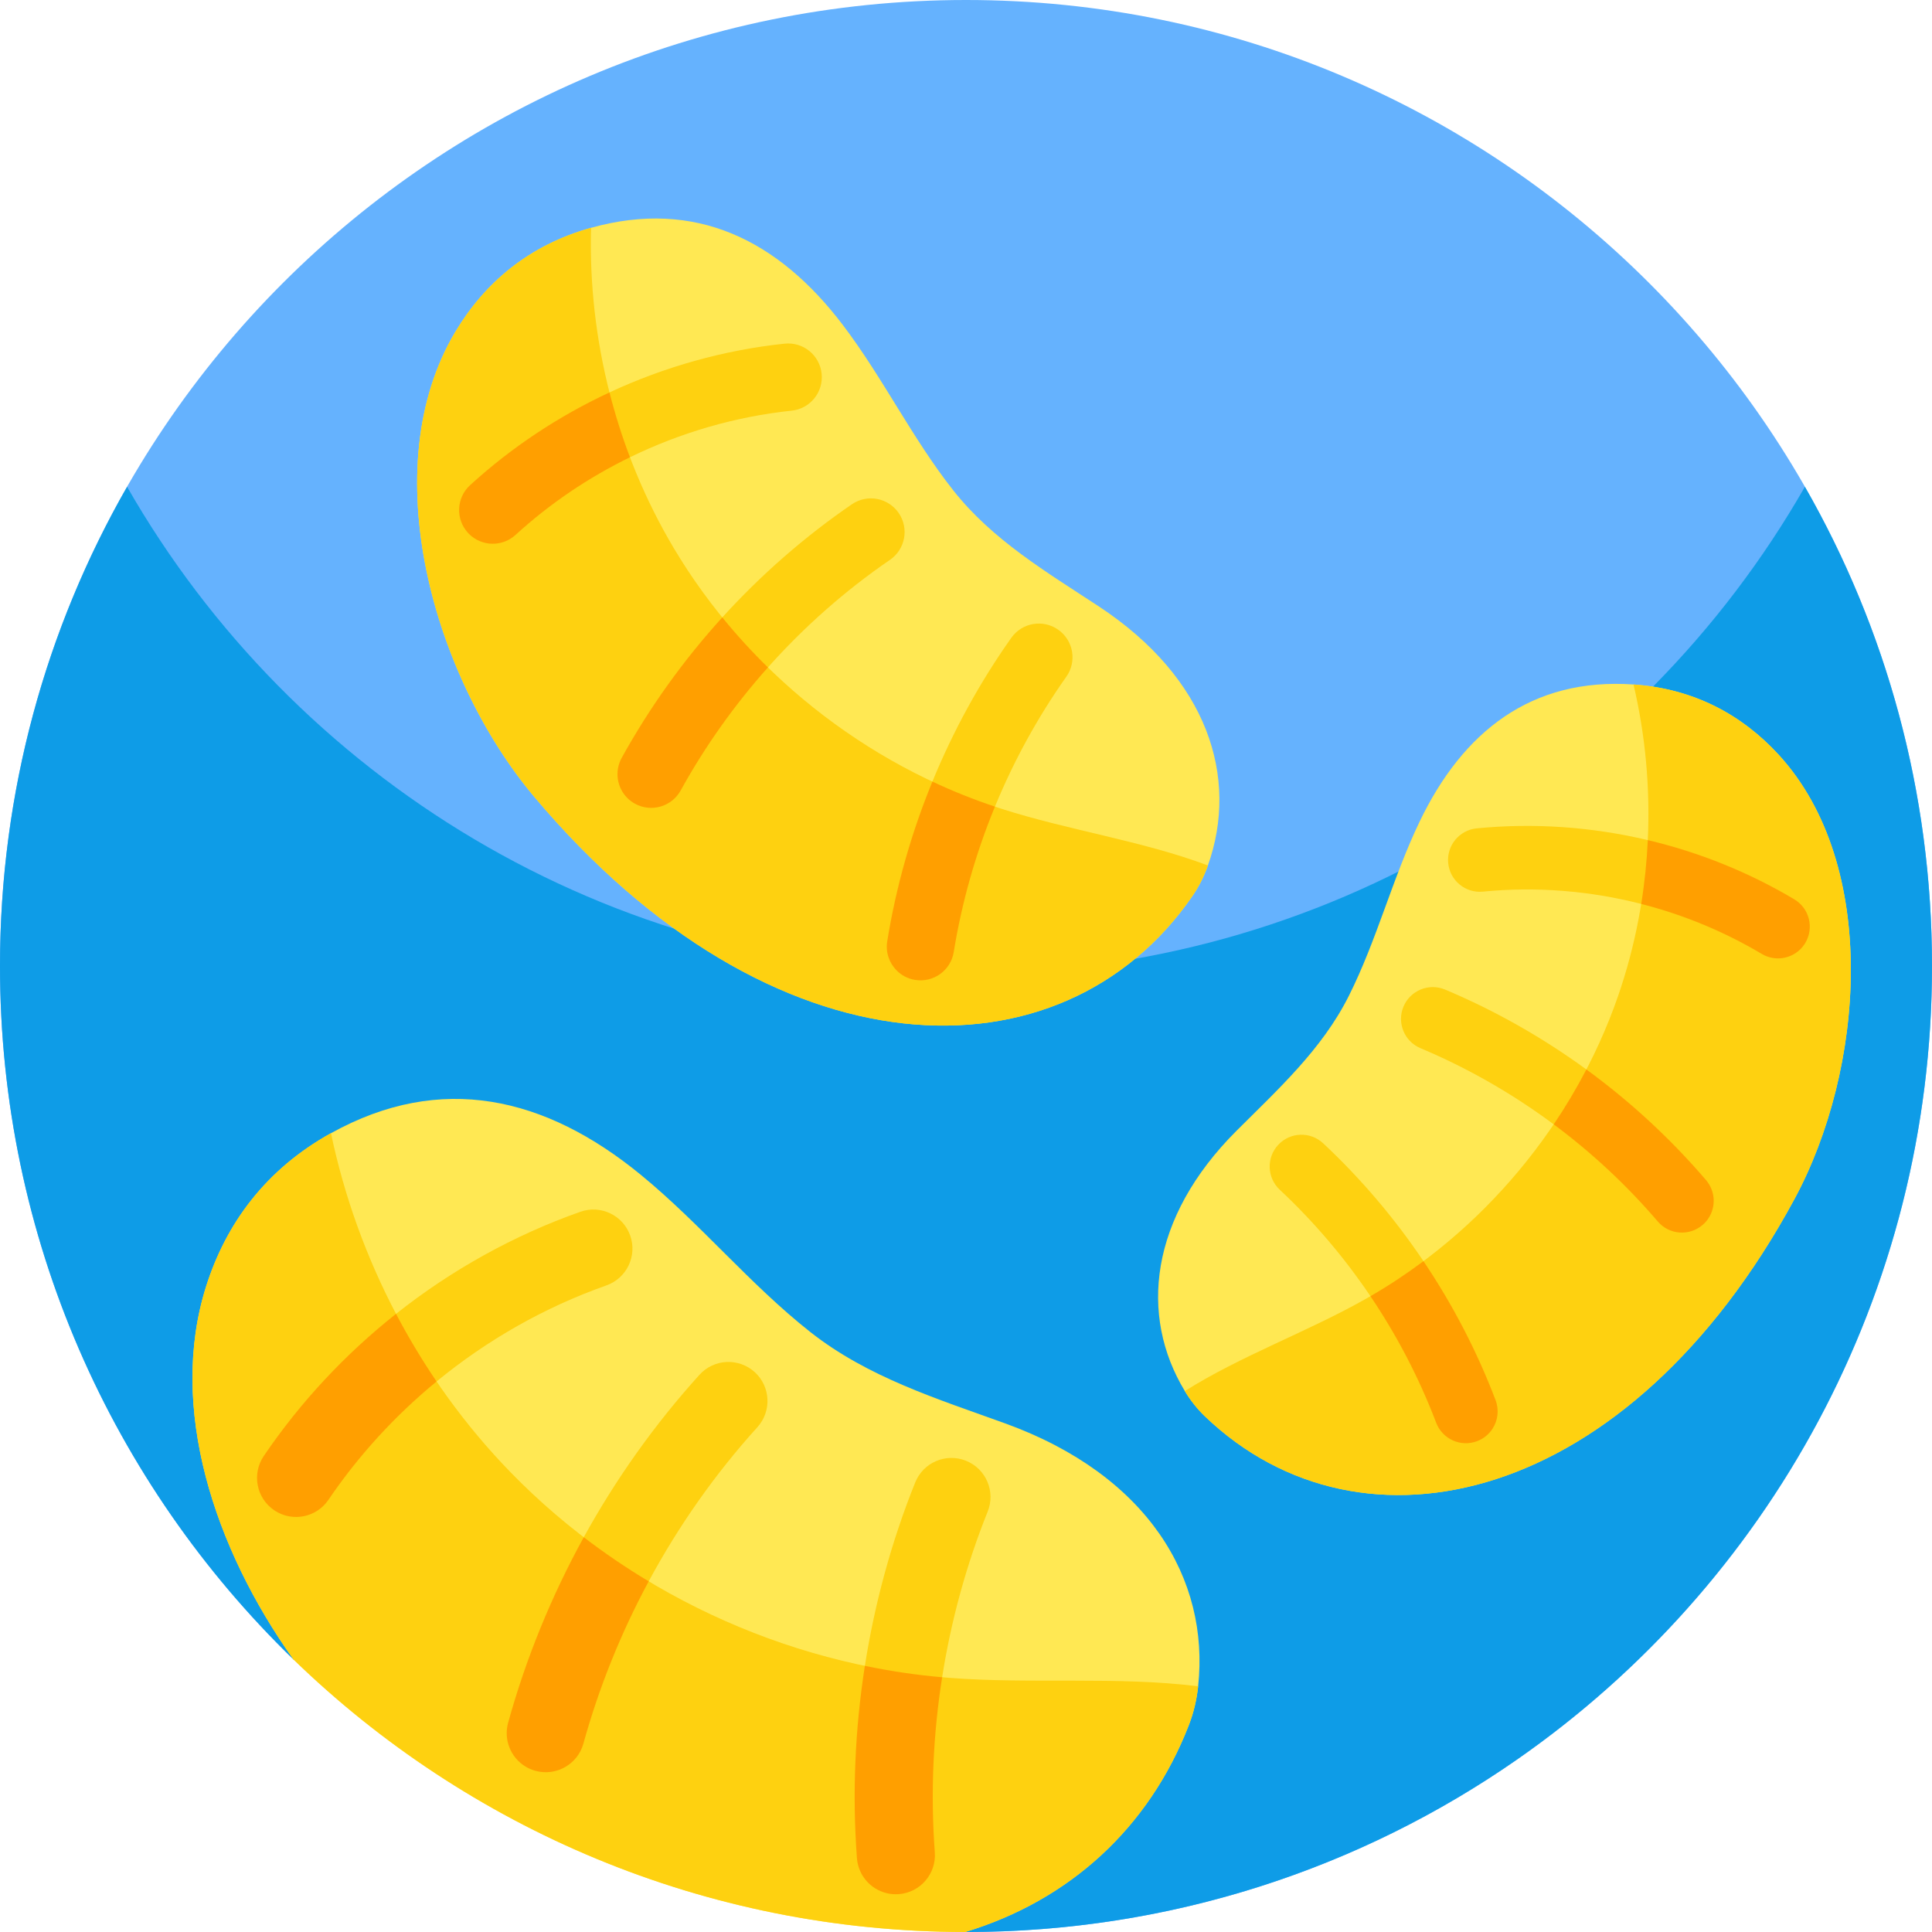 <svg id="Capa_1" enable-background="new 0 0 512 512" height="512" viewBox="0 0 512 512" width="512" xmlns="http://www.w3.org/2000/svg"><path d="m512 256c0 141.38-114.62 256-256 256h-.2l-178-72.21h-.01c-47.97-46.53-77.79-111.68-77.79-183.79 0-141.38 114.62-256 256-256s256 114.62 256 256z" fill="#65b2fe"/><path d="m512 256c0 87.11-43.52 164.07-110 210.31-41.41 28.8-91.73 45.69-146 45.69h-.2l-177.99-72.2-.02-.01c-47.97-46.54-77.79-111.69-77.79-183.79 0-46.22 12.25-89.57 33.68-127 44.12 77.07 127.16 129 222.32 129s178.21-51.93 222.32-129c21.43 37.43 33.68 80.78 33.68 127z" fill="#0e9ce7"/><path d="m317.52 446.89c-.38 3.53-1.18 6.98-2.47 10.29-10.57 27.26-31.67 46.46-59.25 54.82h-.01c-69.18-.05-131.94-27.56-177.99-72.2l-.01-.01c-21.05-29.52-33.29-66.85-23.18-98.84 5.28-16.72 15.83-31.06 33.1-40.64 29.16-16.19 56.86-9.67 82.1 11.02 15.82 12.96 28.86 28.99 44.92 41.66 15.24 12.02 33.62 17.7 51.63 24.22 37.79 13.69 54.24 41.15 51.16 69.68z" fill="#ffe853"/><g fill="#fed110"><path d="m317.52 446.89c-.38 3.53-1.18 6.98-2.47 10.29-10.57 27.26-31.67 46.46-59.25 54.82-69.19-.05-131.96-27.56-178.01-72.21-21.05-29.52-33.29-66.85-23.18-98.84 5.28-16.72 15.83-31.06 33.1-40.65 7.04 33.57 23.6 65.15 47.49 89.76 30.49 31.41 72.66 51.19 116.29 54.58 21.85 1.7 44.51-.45 66.03 2.25z"/><path d="m160.7 340.647c-16.362 5.773-31.629 14.463-45.005 25.457-10.974 9.024-20.67 19.589-28.662 31.369-3.121 4.606-9.312 5.9-14.004 2.997-.126-.078-.248-.161-.371-.243-4.728-3.204-5.961-9.642-2.756-14.37 9.679-14.269 21.562-26.987 35.05-37.668 14.656-11.613 31.2-20.827 48.863-27.061 5.391-1.901 11.298.927 13.199 6.318 1.903 5.385-.923 11.3-6.314 13.201z"/><path d="m141.875 469.279c-.974-.269-1.875-.667-2.695-1.174-3.807-2.356-5.773-7.022-4.522-11.561 4.732-17.087 11.49-33.616 20.048-49.163 8.521-15.466 18.82-29.963 30.66-43.048 3.84-4.238 10.38-4.558 14.624-.728 4.233 3.836 4.558 10.38.726 14.616-11.204 12.373-20.885 26.14-28.806 40.85-7.345 13.634-13.174 28.088-17.303 42.996-1.522 5.505-7.222 8.738-12.732 7.212z"/><path d="m238.178 501.968c-2.259.167-4.409-.405-6.199-1.513-2.726-1.687-4.628-4.603-4.884-8.044-1.257-16.961-.527-34.098 2.106-50.94 2.61-16.647 7.069-33 13.34-48.606 2.128-5.304 8.151-7.878 13.455-5.75s7.883 8.154 5.755 13.458c-5.659 14.1-9.706 28.878-12.072 43.917-2.417 15.335-3.085 30.945-1.943 46.395.422 5.7-3.858 10.66-9.558 11.083z"/></g><path d="m104.952 348.189c3.243 6.166 6.827 12.153 10.744 17.915-10.974 9.024-20.67 19.589-28.662 31.369-3.121 4.606-9.312 5.9-14.004 2.997-.126-.078-.248-.161-.371-.243-4.728-3.204-5.961-9.642-2.756-14.37 9.678-14.27 21.561-26.987 35.049-37.668z" fill="#ff9f00"/><path d="m154.607 462.067c-1.522 5.505-7.222 8.738-12.732 7.212-.974-.269-1.875-.667-2.695-1.174-3.807-2.356-5.773-7.022-4.522-11.561 4.732-17.087 11.49-33.616 20.048-49.163 5.505 4.22 11.248 8.122 17.204 11.69-7.346 13.633-13.175 28.088-17.303 42.996z" fill="#ff9f00"/><path d="m238.178 501.968c-2.259.167-4.409-.405-6.199-1.513-2.726-1.687-4.628-4.603-4.884-8.044-1.257-16.961-.527-34.098 2.106-50.94 6.762 1.402 13.595 2.418 20.477 3.019-2.417 15.335-3.085 30.945-1.943 46.395.423 5.7-3.857 10.66-9.557 11.083z" fill="#ff9f00"/><path d="m141.564 211.131c-26.58-31.601-42.597-87.009-20.833-123.289 7.779-12.969 19.501-22.889 35.904-27.472 27.703-7.74 49.64 3.275 66.68 25.688 10.673 14.039 18.41 30.096 29.349 43.939 10.381 13.137 24.664 21.584 38.467 30.661 28.968 19.049 37.274 45.382 28.977 68.699-1.022 2.886-2.39 5.62-4.132 8.143-34.614 50.161-111.446 48.498-174.412-26.369z" fill="#ffe853"/><path d="m141.564 211.131c-26.58-31.601-42.597-87.009-20.833-123.289 7.779-12.969 19.503-22.89 35.906-27.473-.809 29.568 6.76 59.381 21.881 84.816 19.292 32.452 50.71 57.495 86.638 69.072 17.993 5.799 37.437 8.53 54.952 15.099-1.022 2.886-2.39 5.62-4.132 8.143-34.614 50.162-111.446 48.499-174.412-26.368z" fill="#fed110"/><path d="m209.802 108.829c-14.884 1.568-29.432 5.803-42.856 12.35-11.014 5.374-21.264 12.298-30.328 20.582-3.541 3.239-8.994 3.086-12.35-.289-.09-.09-.176-.184-.262-.279-3.326-3.635-3.071-9.283.564-12.609 10.977-10.035 23.493-18.326 36.948-24.588 14.621-6.81 30.347-11.229 46.414-12.924 4.903-.516 9.294 3.04 9.809 7.943.519 4.901-3.036 9.298-7.939 9.814z" fill="#fed110"/><path d="m168.257 212.985c-.763-.421-1.44-.935-2.026-1.525-2.722-2.739-3.438-7.048-1.48-10.605 7.391-13.389 16.37-25.904 26.662-37.236 10.245-11.27 21.789-21.372 34.341-29.981 4.07-2.787 9.622-1.746 12.416 2.316 2.783 4.066 1.746 9.621-2.316 12.408-11.877 8.138-22.755 17.751-32.346 28.508-8.892 9.969-16.676 20.929-23.124 32.611-2.379 4.315-7.809 5.886-12.127 3.504z" fill="#fed110"/><path d="m242.514 259.689c-1.929-.312-3.618-1.223-4.898-2.511-1.949-1.961-2.962-4.788-2.488-7.726 2.341-14.483 6.383-28.715 11.964-42.318 5.523-13.445 12.537-26.273 20.922-38.111 2.847-4.024 8.415-4.978 12.44-2.131 4.024 2.847 4.982 8.419 2.135 12.443-7.57 10.697-13.924 22.286-18.92 34.431-5.098 12.382-8.783 25.346-10.917 38.538-.787 4.866-5.371 8.171-10.238 7.385z" fill="#fed110"/><path d="m161.518 103.996c1.487 5.823 3.295 11.563 5.428 17.182-11.014 5.374-21.264 12.298-30.328 20.582-3.541 3.239-8.994 3.086-12.35-.289-.09-.09-.176-.184-.262-.279-3.326-3.635-3.071-9.283.564-12.609 10.977-10.033 23.493-18.325 36.948-24.587z" fill="#ff9f00"/><path d="m180.384 209.482c-2.379 4.314-7.809 5.885-12.126 3.503-.763-.421-1.44-.935-2.026-1.525-2.722-2.739-3.438-7.048-1.48-10.605 7.391-13.389 16.37-25.904 26.662-37.236 3.774 4.643 7.811 9.066 12.095 13.252-8.893 9.969-16.677 20.929-23.125 32.611z" fill="#ff9f00"/><path d="m242.514 259.689c-1.929-.312-3.618-1.223-4.898-2.511-1.949-1.961-2.962-4.788-2.488-7.726 2.341-14.483 6.383-28.715 11.964-42.318 5.392 2.53 10.923 4.75 16.576 6.632-5.098 12.382-8.783 25.346-10.917 38.538-.786 4.866-5.37 8.171-10.237 7.385z" fill="#ff9f00"/><path d="m475.509 317.839c18.549-34.257 22.808-88.504-4.205-117.888-9.655-10.504-22.375-17.44-38.404-18.555-27.071-1.882-45.247 12.47-56.729 36.423-7.192 15.003-11.285 31.312-18.76 46.185-7.093 14.114-18.684 24.637-29.712 35.651-23.144 23.113-25.809 49.027-13.706 68.994 1.493 2.473 3.278 4.738 5.368 6.739 41.528 39.765 112.208 23.611 156.148-57.549z" fill="#ffe853"/><path d="m475.509 317.839c18.549-34.257 22.808-88.504-4.205-117.888-9.656-10.504-22.376-17.441-38.406-18.555 6.373 27.168 5.051 56.157-4.083 82.536-11.652 33.657-35.92 62.776-66.917 80.308-15.523 8.782-32.971 15.004-47.905 24.407 1.493 2.473 3.278 4.738 5.368 6.739 41.528 39.767 112.208 23.613 156.148-57.547z" fill="#fed110"/><path d="m392.991 236.29c14.052-1.382 28.301-.237 41.95 3.258 11.2 2.871 21.988 7.319 31.94 13.249 3.888 2.32 8.898 1.14 11.357-2.617.066-.101.128-.204.189-.307 2.382-3.992 1.072-9.162-2.92-11.544-12.052-7.184-25.195-12.465-38.819-15.691-14.806-3.511-30.178-4.603-45.347-3.112-4.629.456-8.009 4.577-7.553 9.206.452 4.627 4.574 8.014 9.203 7.558z" fill="#fed110"/><path d="m451.195 324.631c.625-.534 1.153-1.138 1.582-1.794 1.995-3.048 1.836-7.166-.65-10.081-9.377-10.966-20.055-20.822-31.721-29.335-11.611-8.465-24.2-15.603-37.437-21.17-4.291-1.801-9.223.217-11.032 4.503-1.798 4.287.217 9.223 4.501 11.025 12.523 5.261 24.404 12.074 35.313 20.189 10.113 7.52 19.391 16.167 27.572 25.735 3.02 3.532 8.336 3.951 11.872.928z" fill="#fed110"/><path d="m391.464 381.915c1.723-.656 3.111-1.818 4.049-3.252 1.428-2.183 1.826-4.988.829-7.613-4.918-12.937-11.361-25.319-19.106-36.828-7.661-11.373-16.583-21.892-26.584-31.236-3.396-3.177-8.723-2.999-11.9.398-3.177 3.396-3.001 8.727.395 11.904 9.031 8.445 17.107 17.944 24.033 28.216 7.066 10.472 12.938 21.75 17.42 33.534 1.652 4.347 6.516 6.529 10.864 4.877z" fill="#fed110"/><path d="m436.688 222.638c-.266 5.663-.845 11.312-1.747 16.91 11.2 2.871 21.988 7.319 31.94 13.249 3.888 2.32 8.898 1.14 11.357-2.617.066-.101.128-.204.189-.307 2.382-3.992 1.072-9.162-2.92-11.544-12.052-7.184-25.195-12.464-38.819-15.691z" fill="#ff9f00"/><path d="m439.324 323.701c3.019 3.534 8.335 3.953 11.872.93.625-.534 1.153-1.138 1.582-1.794 1.995-3.048 1.836-7.166-.65-10.081-9.377-10.966-20.055-20.822-31.721-29.335-2.604 5.008-5.493 9.863-8.655 14.547 10.113 7.518 19.391 16.165 27.572 25.733z" fill="#ff9f00"/><path d="m391.464 381.915c1.723-.656 3.111-1.818 4.049-3.252 1.428-2.183 1.826-4.988.829-7.613-4.918-12.937-11.361-25.319-19.106-36.828-4.501 3.364-9.189 6.468-14.056 9.282 7.066 10.472 12.938 21.75 17.42 33.534 1.652 4.347 6.516 6.529 10.864 4.877z" fill="#ff9f00"/></svg>